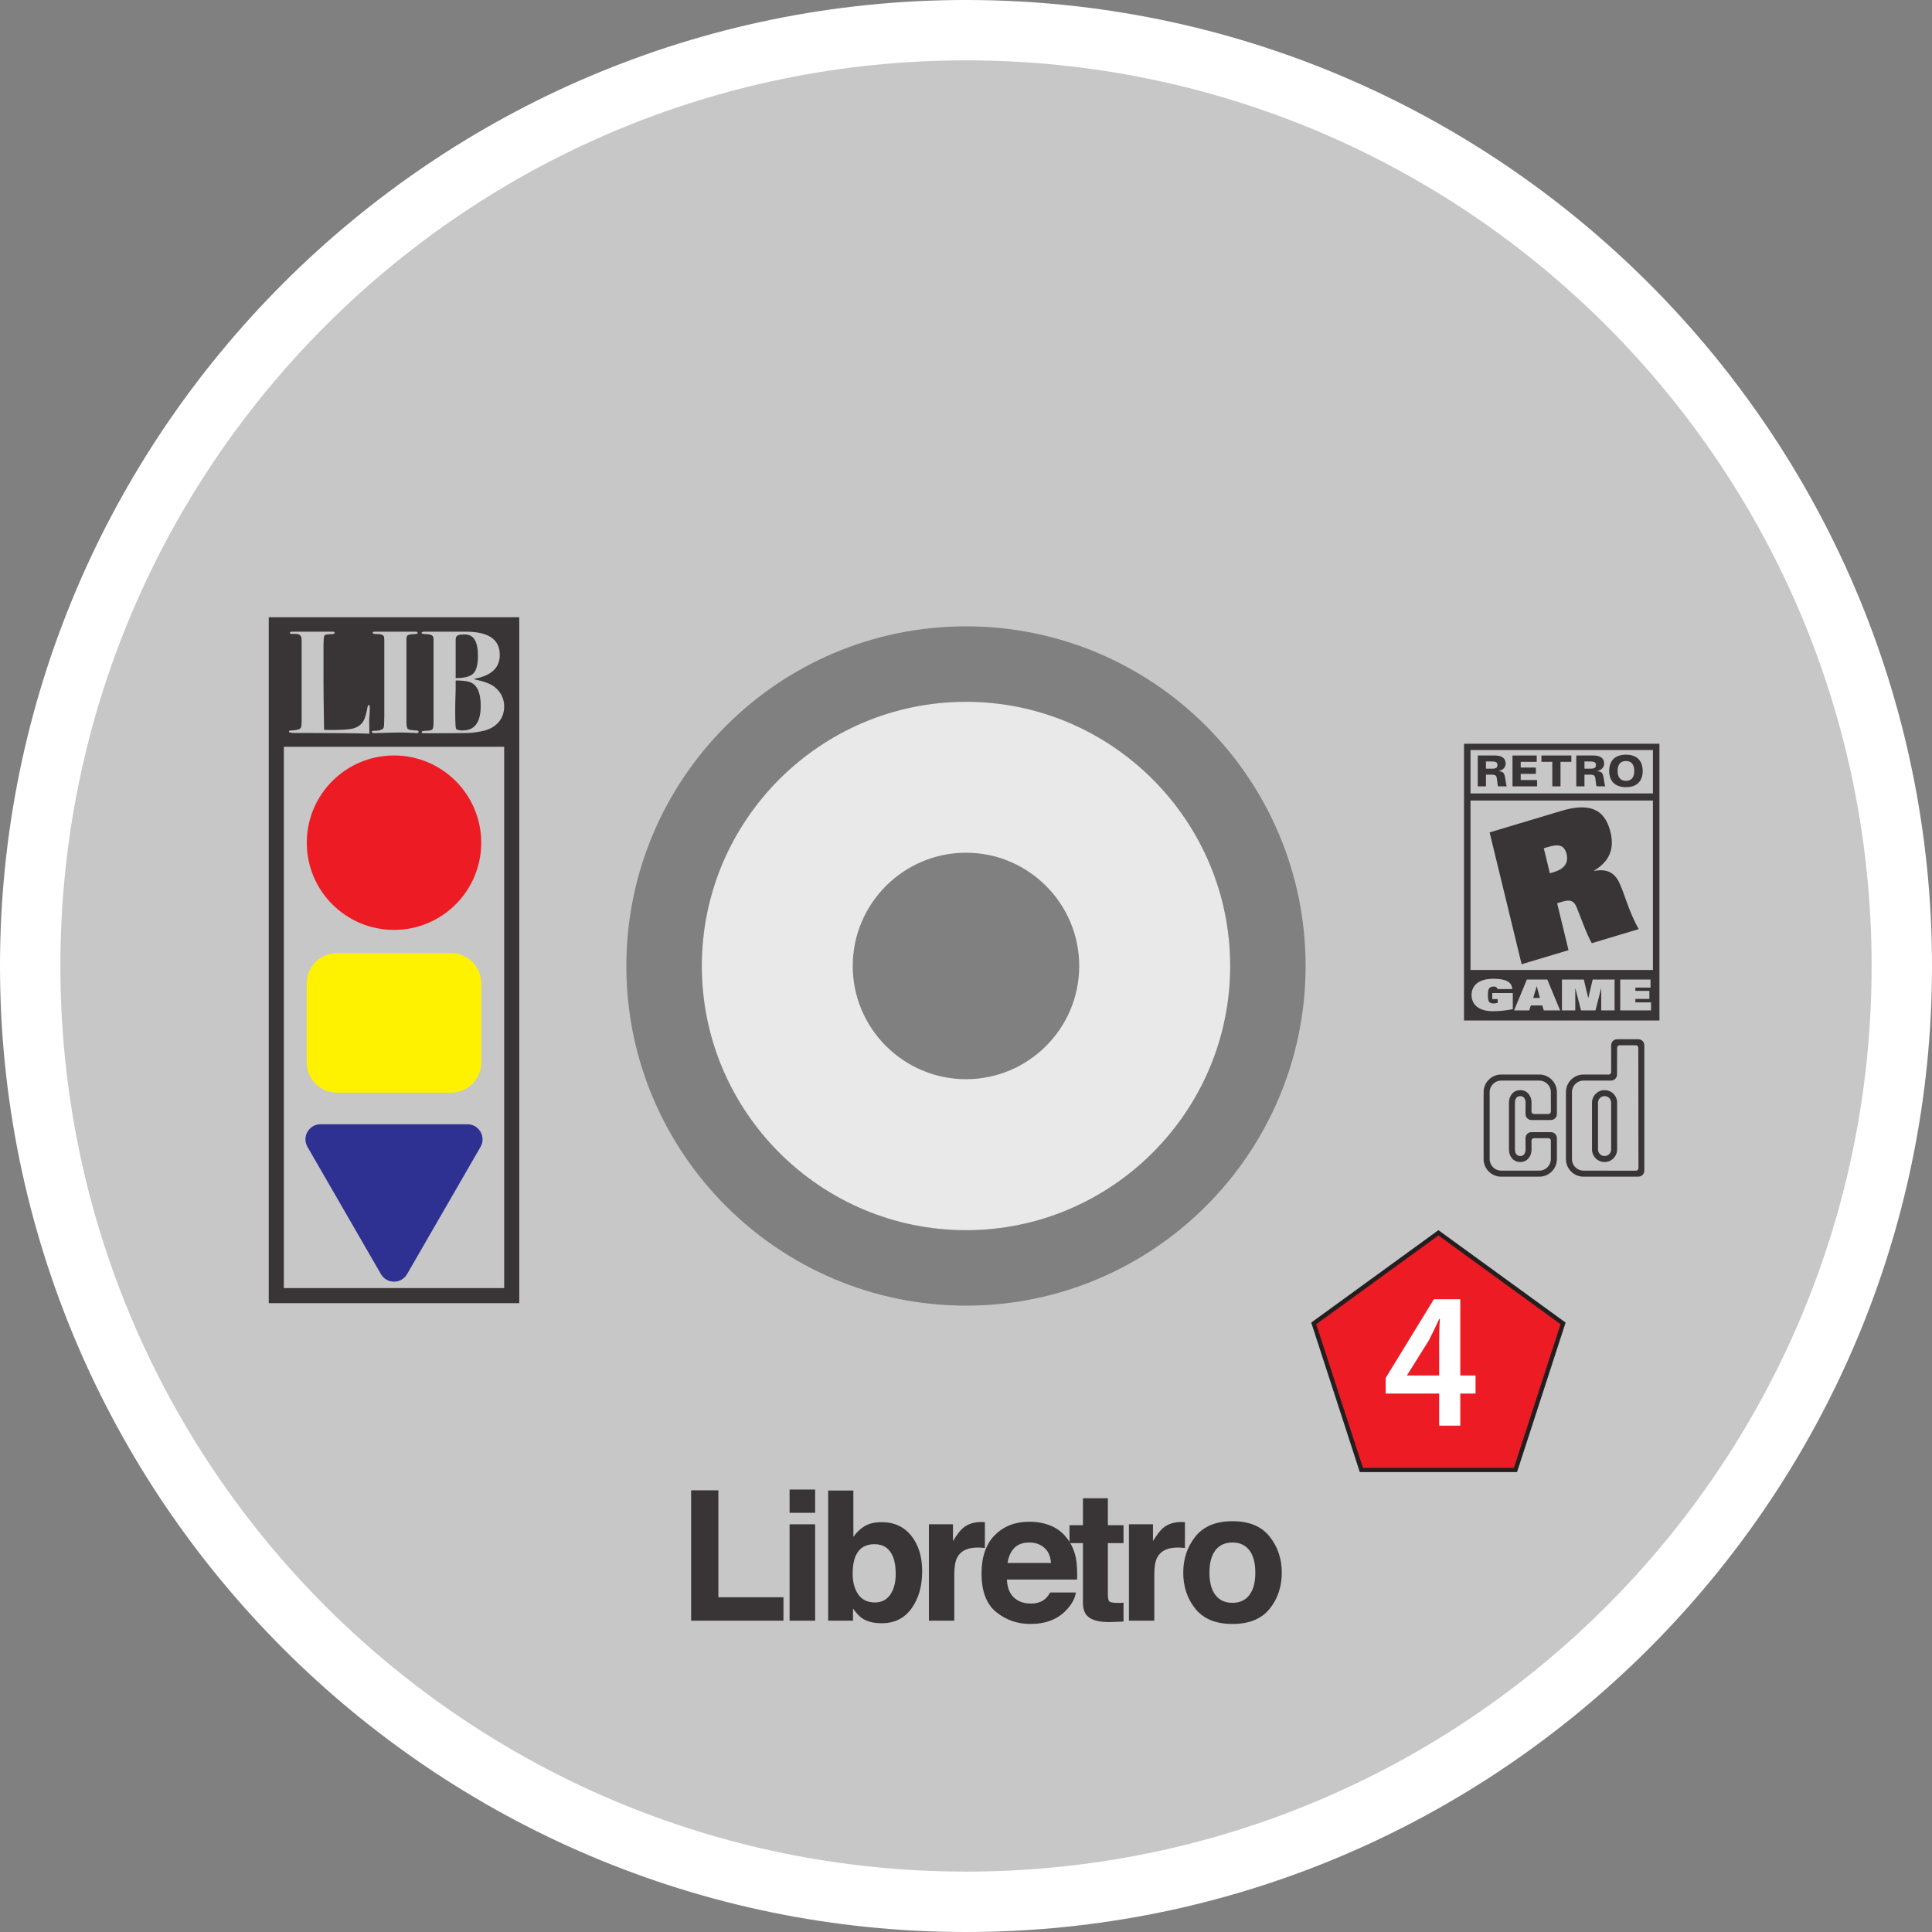 <?xml version="1.0" encoding="UTF-8" standalone="no"?>
<!-- Created with Inkscape (http://www.inkscape.org/) -->

<svg
   xmlns:dc="http://purl.org/dc/elements/1.1/"
   xmlns:cc="http://creativecommons.org/ns#"
   xmlns:rdf="http://www.w3.org/1999/02/22-rdf-syntax-ns#"
   xmlns:svg="http://www.w3.org/2000/svg"
   xmlns="http://www.w3.org/2000/svg"
   xmlns:sodipodi="http://sodipodi.sourceforge.net/DTD/sodipodi-0.dtd"
   xmlns:inkscape="http://www.inkscape.org/namespaces/inkscape"
   id="svg17467"
   version="1.1"
   inkscape:version="0.48.5 r10040"
   width="256"
   height="256"
   xml:space="preserve"
   sodipodi:docname="3DO-content.svg"
   inkscape:export-filename="/Users/margetts/Desktop/BAXY RetroActive/png_marked/3DO-content.png"
   inkscape:export-xdpi="90"
   inkscape:export-ydpi="90"><rect width="100%" height="100%" fill="#808080" stroke="none"/><defs
     id="defs17471"><clipPath
       clipPathUnits="userSpaceOnUse"
       id="clipPath17481"><path
         d="M 0,128 128,128 128,0 0,0 0,128 z"
         id="path17483"
         inkscape:connector-curvature="0" /></clipPath></defs><sodipodi:namedview
     pagecolor="#ffffff"
     bordercolor="#666666"
     borderopacity="1"
     objecttolerance="10"
     gridtolerance="10"
     guidetolerance="10"
     inkscape:pageopacity="0"
     inkscape:pageshadow="2"
     inkscape:window-width="1676"
     inkscape:window-height="1005"
     id="namedview17469"
     showgrid="false"
     inkscape:zoom="5.2625"
     inkscape:cx="56.152019"
     inkscape:cy="80"
     inkscape:window-x="4"
     inkscape:window-y="1"
     inkscape:window-maximized="1"
     inkscape:current-layer="g17475" /><g
     id="g17475"
     inkscape:groupmode="layer"
     inkscape:label="3DO-content"
     transform="matrix(1.25,0,0,-1.25,0,256)"><g
       id="g17477"
       transform="matrix(1.6,0,0,1.6,0,4e-4)"><g
         id="g17479"
         clip-path="url(#clipPath17481)"><g
           id="g17485"
           transform="translate(64,40.772)"><path
             d="m 0,0 c -12.81,0 -23.228,10.421 -23.228,23.228 0,12.808 10.418,23.229 23.228,23.229 12.808,0 23.226,-10.421 23.226,-23.229 C 23.226,10.421 12.808,0 0,0 m 0,87.228 c -35.29,0 -64,-28.71 -64,-64 0,-35.289 28.71,-64 64,-64 35.29,0 64,28.711 64,64 0,35.29 -28.71,64 -64,64"
             style="fill:#ffffff;fill-opacity:1;fill-rule:nonzero;stroke:none"
             id="path17487"
             inkscape:connector-curvature="0" /></g><g
           id="g17489"
           transform="translate(64,41.498)"><path
             d="M 0,0 C -12.41,0 -22.503,10.095 -22.503,22.503 -22.503,34.91 -12.41,45.005 0,45.005 12.407,45.005 22.5,34.91 22.5,22.503 22.5,10.095 12.407,0 0,0 m 0,82.503 c -33.14,0 -60,-26.863 -60,-60 0,-33.138 26.86,-60 60,-60 33.13,0 60,26.862 60,60 0,33.137 -26.87,60 -60,60"
             style="fill:#c8c7c7;fill-opacity:1;fill-rule:nonzero;stroke:none"
             id="path17491"
             inkscape:connector-curvature="0" /></g><g
           id="g17493"
           transform="translate(64.001,56.5)"><path
             d="m 0,0 c -4.135,0 -7.505,3.363 -7.505,7.5 0,4.14 3.37,7.505 7.505,7.505 4.137,0 7.5,-3.365 7.5,-7.505 C 7.5,3.363 4.137,0 0,0 m 0,25.002 c -9.65,0 -17.502,-7.857 -17.502,-17.502 0,-9.645 7.852,-17.502 17.502,-17.502 9.64,0 17.5,7.857 17.5,17.502 0,9.645 -7.86,17.502 -17.5,17.502"
             style="fill:#e9e9e9;fill-opacity:1;fill-rule:nonzero;stroke:none"
             id="path17495"
             inkscape:connector-curvature="0" /></g><g
           id="g17497"
           transform="translate(22.325,64.855)"><path
             d="m 0,0 7.558,0 c 1.105,0 2,-0.895 2,-2 l 0,-5.247 c 0,-1.104 -0.895,-2 -2,-2 l -7.558,0 c -1.105,0 -2,0.896 -2,2 L -2,-2 c 0,1.105 0.895,2 2,2"
             style="fill:#fff200;fill-opacity:1;fill-rule:nonzero;stroke:none"
             id="path17499"
             inkscape:connector-curvature="0" /></g><g
           id="g17501"
           transform="translate(20.325,72.169)"><path
             d="m 0,0 c 0,3.192 2.587,5.779 5.779,5.779 3.192,0 5.779,-2.587 5.779,-5.779 0,-3.192 -2.587,-5.779 -5.779,-5.779 C 2.587,-5.779 0,-3.192 0,0"
             style="fill:#ed1c24;fill-opacity:1;fill-rule:nonzero;stroke:none"
             id="path17503"
             inkscape:connector-curvature="0" /></g><g
           id="g17505"
           transform="translate(25.238,43.586)"><path
             d="m 0,0 -4.866,8.428 c -0.385,0.667 0.096,1.5 0.866,1.5 l 9.732,0 c 0.77,0 1.251,-0.833 0.866,-1.5 L 1.732,0 C 1.347,-0.667 0.385,-0.667 0,0"
             style="fill:#2e3192;fill-opacity:1;fill-rule:nonzero;stroke:none"
             id="path17507"
             inkscape:connector-curvature="0" /></g><path
           d="m 33.403,42.661 -14.598,0 0,35.862 14.598,0 0,-35.862 z m -15.598,-1 16.598,0 0,45.446 -16.598,0 0,-45.446 z"
           style="fill:#393536;fill-opacity:1;fill-rule:nonzero;stroke:none"
           id="path17509"
           inkscape:connector-curvature="0" /><g
           id="g17511"
           transform="translate(24.5,81.081)"><path
             d="M 0,0 C 0,-0.123 -0.003,-0.226 -0.009,-0.311 -0.036,-0.595 -0.045,-0.825 -0.039,-1 l 0.01,-0.689 c -0.829,0.032 -2.327,0.048 -4.495,0.048 l -0.408,0 c -0.285,0 -0.427,0.028 -0.427,0.083 0,0.055 0.045,0.082 0.136,0.082 0.324,0.007 0.531,0.052 0.621,0.136 0.059,0.052 0.088,0.207 0.088,0.465 l 0,5.255 c 0,0.219 -0.02,0.355 -0.06,0.407 -0.078,0.097 -0.199,0.142 -0.363,0.135 l -0.246,0 c -0.072,0 -0.108,0.025 -0.108,0.073 0,0.049 0.045,0.073 0.136,0.073 l 0.155,0 2.466,0 0.107,0 c 0.065,0 0.097,-0.026 0.097,-0.078 0,-0.058 -0.084,-0.087 -0.252,-0.087 -0.24,0 -0.38,-0.029 -0.423,-0.087 C -3.047,4.758 -3.068,4.502 -3.068,4.049 l 0,-2.311 c 0,-0.473 0.013,-1.531 0.039,-3.175 0.123,-0.006 0.262,-0.009 0.417,-0.009 0.68,0 1.149,0.025 1.408,0.077 0.408,0.084 0.686,0.291 0.835,0.622 0.078,0.168 0.149,0.436 0.214,0.805 0.019,0.104 0.048,0.156 0.087,0.156 C -0.023,0.214 0,0.143 0,0"
             style="fill:#c8c7c7;fill-opacity:1;fill-rule:nonzero;stroke:none"
             id="path17513"
             inkscape:connector-curvature="0" /></g><g
           id="g17515"
           transform="translate(27.733,79.513)"><path
             d="m 0,0 c 0,-0.055 -0.042,-0.083 -0.126,-0.083 -0.045,0 -0.087,0.004 -0.126,0.01 -0.389,0.02 -0.722,0.03 -1,0.03 -0.291,0 -0.719,-0.01 -1.282,-0.03 -0.188,-0.006 -0.327,-0.01 -0.417,-0.01 -0.098,0 -0.146,0.03 -0.146,0.088 0,0.032 0.018,0.052 0.054,0.058 0.035,0.007 0.16,0.013 0.373,0.02 0.201,0.039 0.317,0.098 0.35,0.179 0.032,0.081 0.048,0.342 0.048,0.782 l 0,4.67 0,0.359 c -0.006,0.117 -0.009,0.172 -0.009,0.165 0,0.162 -0.162,0.243 -0.486,0.243 -0.181,0 -0.272,0.022 -0.272,0.068 0,0.045 0.013,0.071 0.039,0.077 0.026,0.007 0.11,0.01 0.252,0.01 l 0.35,0 0.767,0 0.495,0 0.442,0 0.403,0 0.097,0 c 0.084,0 0.126,-0.024 0.126,-0.073 0,-0.037 -0.015,-0.06 -0.043,-0.069 C -0.141,6.485 -0.239,6.477 -0.408,6.471 -0.608,6.458 -0.731,6.416 -0.777,6.345 l -0.029,-0.184 0,-5.477 c 0,-0.278 0.031,-0.443 0.093,-0.495 0.061,-0.052 0.27,-0.087 0.626,-0.106 C -0.029,0.076 0,0.048 0,0"
             style="fill:#c8c7c7;fill-opacity:1;fill-rule:nonzero;stroke:none"
             id="path17517"
             inkscape:connector-curvature="0" /></g><g
           id="g17519"
           transform="translate(31.665,84.557)"><path
             d="m 0,0 c 0,0.938 -0.286,1.408 -0.857,1.408 -0.203,0 -0.34,-0.01 -0.409,-0.03 -0.14,-0.045 -0.21,-0.145 -0.21,-0.301 l 0,-2.563 c 0.565,0 0.953,0.101 1.162,0.301 C -0.105,-0.984 0,-0.589 0,0 m 0.184,-3.32 c 0,0.912 -0.259,1.443 -0.777,1.592 -0.205,0.058 -0.499,0.087 -0.883,0.087 l 0,-0.563 c 0,-0.162 -0.006,-0.392 -0.019,-0.689 -0.007,-0.149 -0.01,-0.427 -0.01,-0.836 0,-0.698 0.02,-1.07 0.058,-1.116 0.052,-0.071 0.198,-0.107 0.437,-0.107 0.796,0 1.194,0.544 1.194,1.632 M 1.738,-3.364 C 1.738,-3.766 1.615,-4.112 1.369,-4.401 1.123,-4.69 0.783,-4.883 0.35,-4.98 0.006,-5.058 -0.317,-5.104 -0.621,-5.117 c -0.305,-0.013 -1.198,-0.019 -2.68,-0.019 -0.207,0 -0.33,0.003 -0.369,0.009 -0.039,0.007 -0.058,0.03 -0.058,0.069 0,0.058 0.105,0.087 0.316,0.087 0.21,0 0.341,0.031 0.393,0.093 0.051,0.061 0.077,0.212 0.077,0.452 l 0,5.561 c 0,0.188 -0.15,0.286 -0.452,0.292 -0.229,0.006 -0.344,0.033 -0.344,0.082 0,0.055 0.071,0.083 0.214,0.083 l 0.398,0 2.33,0 c 1.495,0 2.243,-0.513 2.243,-1.538 0,-0.851 -0.557,-1.377 -1.67,-1.578 l -0.02,-0.039 c 0.654,-0.136 1.107,-0.308 1.359,-0.516 0.415,-0.344 0.622,-0.772 0.622,-1.285"
             style="fill:#c8c7c7;fill-opacity:1;fill-rule:nonzero;stroke:none"
             id="path17521"
             inkscape:connector-curvature="0" /></g><g
           id="g17523"
           transform="translate(45.789,29.262)"><path
             d="m 0,0 1.805,0 0,-7.084 4.312,0 0,-1.553 L 0,-8.637 0,0 z"
             style="fill:#393536;fill-opacity:1;fill-rule:nonzero;stroke:none"
             id="path17525"
             inkscape:connector-curvature="0" /></g><path
           d="m 52.312,27.012 1.693,0 0,-6.387 -1.693,0 0,6.387 z m 1.693,0.761 -1.693,0 0,1.541 1.693,0 0,-1.541 z"
           style="fill:#393536;fill-opacity:1;fill-rule:nonzero;stroke:none"
           id="path17527"
           inkscape:connector-curvature="0" /><g
           id="g17529"
           transform="translate(58.984,22.354)"><path
             d="m 0,0 c 0.24,0.348 0.36,0.805 0.36,1.371 0,0.453 -0.059,0.828 -0.177,1.125 -0.225,0.563 -0.638,0.844 -1.241,0.844 -0.61,0 -1.029,-0.276 -1.258,-0.826 -0.118,-0.293 -0.177,-0.672 -0.177,-1.137 0,-0.547 0.122,-1 0.366,-1.359 0.244,-0.36 0.616,-0.539 1.117,-0.539 0.433,0 0.77,0.173 1.01,0.521 M 1.396,3.891 C 1.874,3.285 2.112,2.504 2.112,1.547 2.112,0.555 1.876,-0.268 1.405,-0.92 0.935,-1.572 0.277,-1.898 -0.567,-1.898 c -0.531,0 -0.956,0.105 -1.278,0.316 -0.193,0.125 -0.401,0.344 -0.625,0.656 l 0,-0.803 -1.646,0 0,8.625 1.67,0 0,-3.07 c 0.212,0.297 0.446,0.524 0.701,0.68 0.303,0.195 0.688,0.293 1.156,0.293 0.845,0 1.507,-0.303 1.985,-0.908"
             style="fill:#393536;fill-opacity:1;fill-rule:nonzero;stroke:none"
             id="path17531"
             inkscape:connector-curvature="0" /></g><g
           id="g17533"
           transform="translate(65.108,27.161)"><path
             d="m 0,0 c 0.021,-0.002 0.069,-0.005 0.144,-0.009 l 0,-1.711 c -0.106,0.012 -0.2,0.02 -0.282,0.024 -0.082,0.004 -0.148,0.006 -0.199,0.006 -0.672,0 -1.123,-0.219 -1.353,-0.657 -0.129,-0.246 -0.194,-0.625 -0.194,-1.136 l 0,-3.053 -1.681,0 0,6.387 1.593,0 0,-1.114 c 0.258,0.426 0.483,0.717 0.674,0.873 0.313,0.262 0.719,0.393 1.219,0.393 C -0.048,0.003 -0.021,0.002 0,0"
             style="fill:#393536;fill-opacity:1;fill-rule:nonzero;stroke:none"
             id="path17535"
             inkscape:connector-curvature="0" /></g><g
           id="g17537"
           transform="translate(67.197,25.439)"><path
             d="m 0,0 c -0.235,-0.243 -0.384,-0.572 -0.444,-0.988 l 2.877,0 C 2.402,-0.545 2.254,-0.209 1.988,0.021 1.722,0.25 1.392,0.365 0.998,0.365 0.568,0.365 0.236,0.244 0,0 m 2.498,1.443 c 0.446,-0.2 0.815,-0.515 1.105,-0.945 0.26,-0.379 0.43,-0.819 0.508,-1.32 0.045,-0.293 0.063,-0.716 0.055,-1.268 l -4.651,0 c 0.026,-0.64 0.249,-1.09 0.668,-1.348 0.254,-0.16 0.561,-0.24 0.921,-0.24 0.38,0 0.689,0.098 0.926,0.293 0.13,0.106 0.245,0.252 0.344,0.44 l 1.705,0 C 4.034,-3.324 3.828,-3.709 3.46,-4.1 2.888,-4.721 2.087,-5.031 1.057,-5.031 c -0.85,0 -1.6,0.261 -2.249,0.785 -0.65,0.524 -0.975,1.377 -0.975,2.558 0,1.106 0.294,1.954 0.88,2.544 0.586,0.591 1.348,0.886 2.283,0.886 0.557,0 1.057,-0.099 1.502,-0.299"
             style="fill:#393536;fill-opacity:1;fill-rule:nonzero;stroke:none"
             id="path17539"
             inkscape:connector-curvature="0" /></g><g
           id="g17541"
           transform="translate(70.856,25.764)"><path
             d="m 0,0 0,1.189 0.891,0 0,1.782 1.652,0 0,-1.782 1.037,0 0,-1.189 -1.037,0 0,-3.375 c 0,-0.262 0.033,-0.425 0.1,-0.489 0.066,-0.065 0.269,-0.097 0.609,-0.097 0.051,0 0.105,10e-4 0.162,0.003 0.057,0.002 0.111,0.005 0.166,0.009 l 0,-1.248 -0.791,-0.03 C 2,-5.254 1.461,-5.117 1.172,-4.816 0.984,-4.625 0.891,-4.33 0.891,-3.932 L 0.891,0 0,0 z"
             style="fill:#393536;fill-opacity:1;fill-rule:nonzero;stroke:none"
             id="path17543"
             inkscape:connector-curvature="0" /></g><g
           id="g17545"
           transform="translate(78.36,27.161)"><path
             d="m 0,0 c 0.021,-0.002 0.069,-0.005 0.144,-0.009 l 0,-1.711 c -0.106,0.012 -0.2,0.02 -0.282,0.024 -0.082,0.004 -0.148,0.006 -0.199,0.006 -0.672,0 -1.123,-0.219 -1.353,-0.657 -0.129,-0.246 -0.194,-0.625 -0.194,-1.136 l 0,-3.053 -1.681,0 0,6.387 1.593,0 0,-1.114 c 0.258,0.426 0.483,0.717 0.674,0.873 0.313,0.262 0.719,0.393 1.219,0.393 C -0.048,0.003 -0.021,0.002 0,0"
             style="fill:#393536;fill-opacity:1;fill-rule:nonzero;stroke:none"
             id="path17547"
             inkscape:connector-curvature="0" /></g><g
           id="g17549"
           transform="translate(82.776,22.329)"><path
             d="M 0,0 C 0.262,0.347 0.393,0.841 0.393,1.48 0.393,2.12 0.262,2.612 0,2.958 -0.262,3.303 -0.637,3.476 -1.125,3.476 -1.613,3.476 -1.989,3.303 -2.253,2.958 -2.517,2.612 -2.648,2.12 -2.648,1.48 c 0,-0.639 0.131,-1.133 0.395,-1.48 0.264,-0.347 0.64,-0.521 1.128,-0.521 0.488,0 0.863,0.174 1.125,0.521 m 1.336,-0.923 c -0.539,-0.666 -1.357,-0.998 -2.455,-0.998 -1.098,0 -1.916,0.332 -2.455,0.998 -0.539,0.666 -0.809,1.467 -0.809,2.403 0,0.921 0.27,1.72 0.809,2.395 0.539,0.675 1.357,1.013 2.455,1.013 1.098,0 1.916,-0.338 2.455,-1.013 C 1.875,3.2 2.145,2.401 2.145,1.48 c 0,-0.936 -0.27,-1.737 -0.809,-2.403"
             style="fill:#393536;fill-opacity:1;fill-rule:nonzero;stroke:none"
             id="path17551"
             inkscape:connector-curvature="0" /></g><g
           id="g17553"
           transform="translate(98.449,77.074)"><path
             d="m 0,0 0.432,0 c 0.249,0 0.329,0.085 0.329,0.241 0,0.198 -0.142,0.235 -0.404,0.235 L 0,0.476 0,0 z m -0.544,0.872 1.142,0 c 0.45,0 0.707,-0.178 0.707,-0.535 0,-0.261 -0.195,-0.442 -0.474,-0.496 l 0,-0.005 C 0.989,-0.176 1.136,-0.215 1.198,-0.343 1.289,-0.529 1.299,-0.96 1.377,-1.172 l -0.577,0 C 0.74,-0.974 0.748,-0.679 0.696,-0.538 0.663,-0.444 0.58,-0.396 0.362,-0.396 l -0.362,0 0,-0.776 -0.544,0 0,2.044 z"
             style="fill:#393536;fill-opacity:1;fill-rule:nonzero;stroke:none"
             id="path17555"
             inkscape:connector-curvature="0" /></g><g
           id="g17557"
           transform="translate(100.207,77.946)"><path
             d="m 0,0 1.605,0 0,-0.419 -1.061,0 0,-0.379 1.004,0 0,-0.419 -1.004,0 0,-0.408 1.084,0 0,-0.419 L 0,-2.044 0,0 z"
             style="fill:#393536;fill-opacity:1;fill-rule:nonzero;stroke:none"
             id="path17559"
             inkscape:connector-curvature="0" /></g><g
           id="g17561"
           transform="translate(102.844,77.527)"><path
             d="m 0,0 -0.72,0 0,0.419 1.983,0 0,-0.419 -0.719,0 0,-1.625 L 0,-1.625 0,0 z"
             style="fill:#393536;fill-opacity:1;fill-rule:nonzero;stroke:none"
             id="path17563"
             inkscape:connector-curvature="0" /></g><g
           id="g17565"
           transform="translate(104.975,77.074)"><path
             d="m 0,0 0.432,0 c 0.249,0 0.329,0.085 0.329,0.241 0,0.198 -0.142,0.235 -0.404,0.235 L 0,0.476 0,0 z m -0.544,0.872 1.142,0 c 0.45,0 0.707,-0.178 0.707,-0.535 0,-0.261 -0.195,-0.442 -0.474,-0.496 l 0,-0.005 C 0.989,-0.176 1.136,-0.215 1.198,-0.343 1.289,-0.529 1.299,-0.96 1.377,-1.172 l -0.577,0 C 0.74,-0.974 0.748,-0.679 0.696,-0.538 0.663,-0.444 0.58,-0.396 0.363,-0.396 l -0.363,0 0,-0.776 -0.544,0 0,2.044 z"
             style="fill:#393536;fill-opacity:1;fill-rule:nonzero;stroke:none"
             id="path17567"
             inkscape:connector-curvature="0" /></g><g
           id="g17569"
           transform="translate(107.723,76.267)"><path
             d="M 0,0 C 0.414,0 0.551,0.297 0.551,0.657 0.551,1.016 0.414,1.314 0,1.314 -0.414,1.314 -0.551,1.016 -0.551,0.657 -0.551,0.297 -0.414,0 0,0 m 0,1.733 c 0.782,0 1.11,-0.459 1.11,-1.076 0,-0.617 -0.328,-1.076 -1.11,-1.076 -0.782,0 -1.11,0.459 -1.11,1.076 0,0.617 0.328,1.076 1.11,1.076"
             style="fill:#393536;fill-opacity:1;fill-rule:nonzero;stroke:none"
             id="path17571"
             inkscape:connector-curvature="0" /></g><g
           id="g17573"
           transform="translate(102.949,70.222)"><path
             d="M 0,0 C 0.61,0.183 0.999,0.546 0.84,1.199 0.684,1.841 0.241,1.851 -0.38,1.664 L -0.669,1.578 -0.266,-0.08 0,0 z M -4.258,2.63 0.481,4.051 C 2.201,4.567 3.349,4.302 3.748,2.656 3.992,1.652 3.789,0.773 2.667,0.099 L 2.673,0.075 C 3.467,0.235 3.98,-0.013 4.297,-0.632 4.656,-1.329 4.934,-2.57 5.62,-3.779 L 2.513,-4.711 C 2.166,-4.114 1.798,-3.043 1.505,-2.326 1.333,-1.911 1.092,-1.802 0.582,-1.955 L 0.215,-2.064 0.97,-5.174 -2.137,-6.106 -4.258,2.63 z"
             style="fill:#393536;fill-opacity:1;fill-rule:nonzero;stroke:none"
             id="path17575"
             inkscape:connector-curvature="0" /></g><g
           id="g17577"
           transform="translate(101.808,62.654)"><path
             d="m 0,0 -0.23,-0.77 0.446,0 L 0.007,0 0,0 z"
             style="fill:#393536;fill-opacity:1;fill-rule:nonzero;stroke:none"
             id="path17579"
             inkscape:connector-curvature="0" /></g><path
           d="m 109.511,75.434 -12.086,0 0,2.873 12.086,0 0,-2.873 z m 0,-11.698 -12.086,0 0,11.226 12.086,0 0,-11.226 z m -0.125,-2.679 -2.041,0 0,2.044 2.008,0 0,-0.533 -1.006,0 0,-0.217 0.929,0 0,-0.533 -0.929,0 0,-0.229 1.039,0 0,-0.532 z m -2.416,0 -0.885,0 0,1.461 -0.007,0 -0.373,-1.461 -0.958,0 -0.373,1.461 -0.008,0 0,-1.461 -0.884,0 0,2.044 1.451,0 0.289,-1.218 0.008,0 0.288,1.218 1.452,0 0,-2.044 z m -4.69,0 -0.102,0.328 -0.757,0 -0.106,-0.328 -1.002,0 0.845,2.044 1.356,0 0.849,-2.044 -1.083,0 z m -2.053,0.082 c -0.41,-0.082 -0.885,-0.136 -1.316,-0.136 -0.951,0 -1.416,0.45 -1.416,1.076 0,0.626 0.465,1.075 1.445,1.075 0.812,0 1.236,-0.206 1.247,-0.685 l -0.98,0 c -0.004,0.066 -0.037,0.108 -0.081,0.134 -0.044,0.025 -0.106,0.036 -0.172,0.036 -0.157,0 -0.259,-0.062 -0.31,-0.144 -0.052,-0.082 -0.066,-0.283 -0.066,-0.456 0,-0.198 0.022,-0.334 0.069,-0.399 0.062,-0.085 0.165,-0.122 0.3,-0.122 0.099,0 0.194,0.012 0.278,0.043 l 0,0.246 -0.358,0 0,0.402 1.36,0 0,-1.07 z m -3.233,17.587 0,-3.292 0,-0.468 0,-11.301 0,-0.402 0,-2.875 12.949,0 0,2.875 0,0.402 0,11.301 0,0.468 0,3.292 -12.949,0 z"
           style="fill:#393536;fill-opacity:1;fill-rule:nonzero;stroke:none"
           id="path17581"
           inkscape:connector-curvature="0" /><g
           id="g17583"
           transform="translate(107.827,50.439)"><path
             d="m 0,0 -2.916,0.003 c -0.422,0 -0.764,0.342 -0.764,0.764 l 0,4.438 c 0,0.422 0.342,0.764 0.764,0.764 l 1.825,0.002 c 0.219,0 0.397,0.178 0.397,0.397 l 0.005,1.775 c 0,0.092 0.075,0.166 0.167,0.166 l 1.069,0 c 0.092,0 0.167,-0.074 0.167,-0.166 L 0.725,0.166 C 0.725,0.074 0.65,-0.001 0.558,-0.001 L 0,0 l -0.014,-0.396 0.73,0 c 0.219,0 0.397,0.178 0.397,0.397 l 0,8.311 c 0,0.219 -0.178,0.397 -0.397,0.397 l -1.403,0 c -0.22,0 -0.397,-0.178 -0.397,-0.397 l 0.002,-1.779 c 0,-0.092 -0.075,-0.166 -0.167,-0.166 L -2.916,6.37 C -3.559,6.37 -4.08,5.849 -4.08,5.205 l 0,-4.438 c 0,-0.643 0.521,-1.164 1.164,-1.164 L -0.014,-0.396 0,0 z"
             style="fill:#393536;fill-opacity:1;fill-rule:nonzero;stroke:none"
             id="path17585"
             inkscape:connector-curvature="0" /></g><g
           id="g17587"
           transform="translate(106.743,52.073)"><path
             d="m 0,0 0,2.871 c 0,0.241 -0.195,0.436 -0.436,0.436 -0.24,0 -0.435,-0.195 -0.435,-0.436 l 0,-3.099 c 0,-0.241 0.195,-0.436 0.435,-0.436 0.241,0 0.436,0.195 0.436,0.436 L 0,0 l 0.396,-0.014 0,-0.214 c 0,-0.459 -0.372,-0.832 -0.832,-0.832 -0.459,0 -0.832,0.373 -0.832,0.832 l 0,3.099 c 0,0.46 0.373,0.832 0.832,0.832 0.46,0 0.832,-0.372 0.832,-0.832 l 0,-2.885 L 0,0 z"
             style="fill:#393536;fill-opacity:1;fill-rule:nonzero;stroke:none"
             id="path17589"
             inkscape:connector-curvature="0" /></g><g
           id="g17591"
           transform="translate(102.078,54.195)"><path
             d="M 0,0 0.505,0 C 0.597,0 0.671,0.074 0.671,0.166 L 0.669,1.449 c 0,0.422 -0.342,0.764 -0.764,0.764 l -2.525,0 c -0.422,0 -0.764,-0.342 -0.764,-0.764 l 0,-4.438 c 0,-0.422 0.342,-0.764 0.764,-0.764 l 2.525,0 c 0.422,0 0.764,0.342 0.764,0.764 l 0.002,1.22 c 0,0.092 -0.074,0.166 -0.166,0.166 l -0.953,0 c -0.092,0 -0.166,-0.074 -0.166,-0.166 l 0.005,-0.582 c 0,-0.459 -0.289,-0.831 -0.748,-0.831 -0.46,0 -0.749,0.372 -0.749,0.831 l 0,3.1 c 0,0.459 0.289,0.832 0.749,0.832 0.459,0 0.748,-0.373 0.748,-0.832 L -0.614,0.166 C -0.614,0.074 -0.54,0 -0.448,0 L 0,0 l -0.014,-0.4 -0.599,0 c -0.219,0 -0.397,0.178 -0.397,0.397 l 0.005,0.752 c 0,0.24 -0.112,0.435 -0.352,0.435 -0.241,0 -0.353,-0.195 -0.353,-0.435 l 0,-3.1 c 0,-0.24 0.112,-0.435 0.353,-0.435 0.24,0 0.352,0.195 0.352,0.435 L -1.01,-1.6 c 0,0.22 0.178,0.397 0.397,0.397 l 1.286,0 c 0.22,0 0.397,-0.177 0.397,-0.397 l 0,-1.389 c 0,-0.643 -0.522,-1.164 -1.165,-1.164 l -2.525,0 c -0.643,0 -1.165,0.521 -1.165,1.164 l 0,4.438 c 0,0.643 0.522,1.165 1.165,1.165 l 2.525,0 c 0.643,0 1.165,-0.522 1.165,-1.165 l 0,-1.452 C 1.07,-0.222 0.893,-0.4 0.673,-0.4 l -0.687,0 L 0,0 z"
             style="fill:#393536;fill-opacity:1;fill-rule:nonzero;stroke:none"
             id="path17593"
             inkscape:connector-curvature="0" /></g><g
           id="g17595"
           transform="translate(95.299,46.498)"><path
             d="m 0,0 -0.167,-0.121 -8.093,-5.88 -0.167,-0.122 0.064,-0.196 3.091,-9.514 0.064,-0.196 0.206,0 10.004,0 0.206,0 0.064,0.196 3.091,9.514 0.064,0.196 L 8.26,-6.001 0.167,-0.121 0,0 z"
             style="fill:#231f20;fill-opacity:1;fill-rule:nonzero;stroke:none"
             id="path17597"
             inkscape:connector-curvature="0" /></g><g
           id="g17599"
           transform="translate(95.299,46.147)"><path
             d="m 0,0 8.093,-5.88 -3.091,-9.514 -10.004,0 L -8.093,-5.88 0,0 z"
             style="fill:#ed1c24;fill-opacity:1;fill-rule:nonzero;stroke:none"
             id="path17601"
             inkscape:connector-curvature="0" /></g><g
           id="g17603"
           transform="translate(95.349,36.872)"><path
             d="M 0,0 0,2.281 C 0,2.758 0.012,3.248 0.048,3.738 L 0,3.738 C -0.241,3.209 -0.446,2.784 -0.687,2.32 L -2.121,0.026 -2.133,0 0,0 z m 0,-3.325 0,2.126 -3.544,0 0,1.031 3.194,5.22 1.748,0 0,-5.052 1.013,0 0,-1.199 -1.013,0 0,-2.126 -1.398,0 z"
             style="fill:#ffffff;fill-opacity:1;fill-rule:nonzero;stroke:none"
             id="path17605"
             inkscape:connector-curvature="0" /></g></g></g></g></svg>